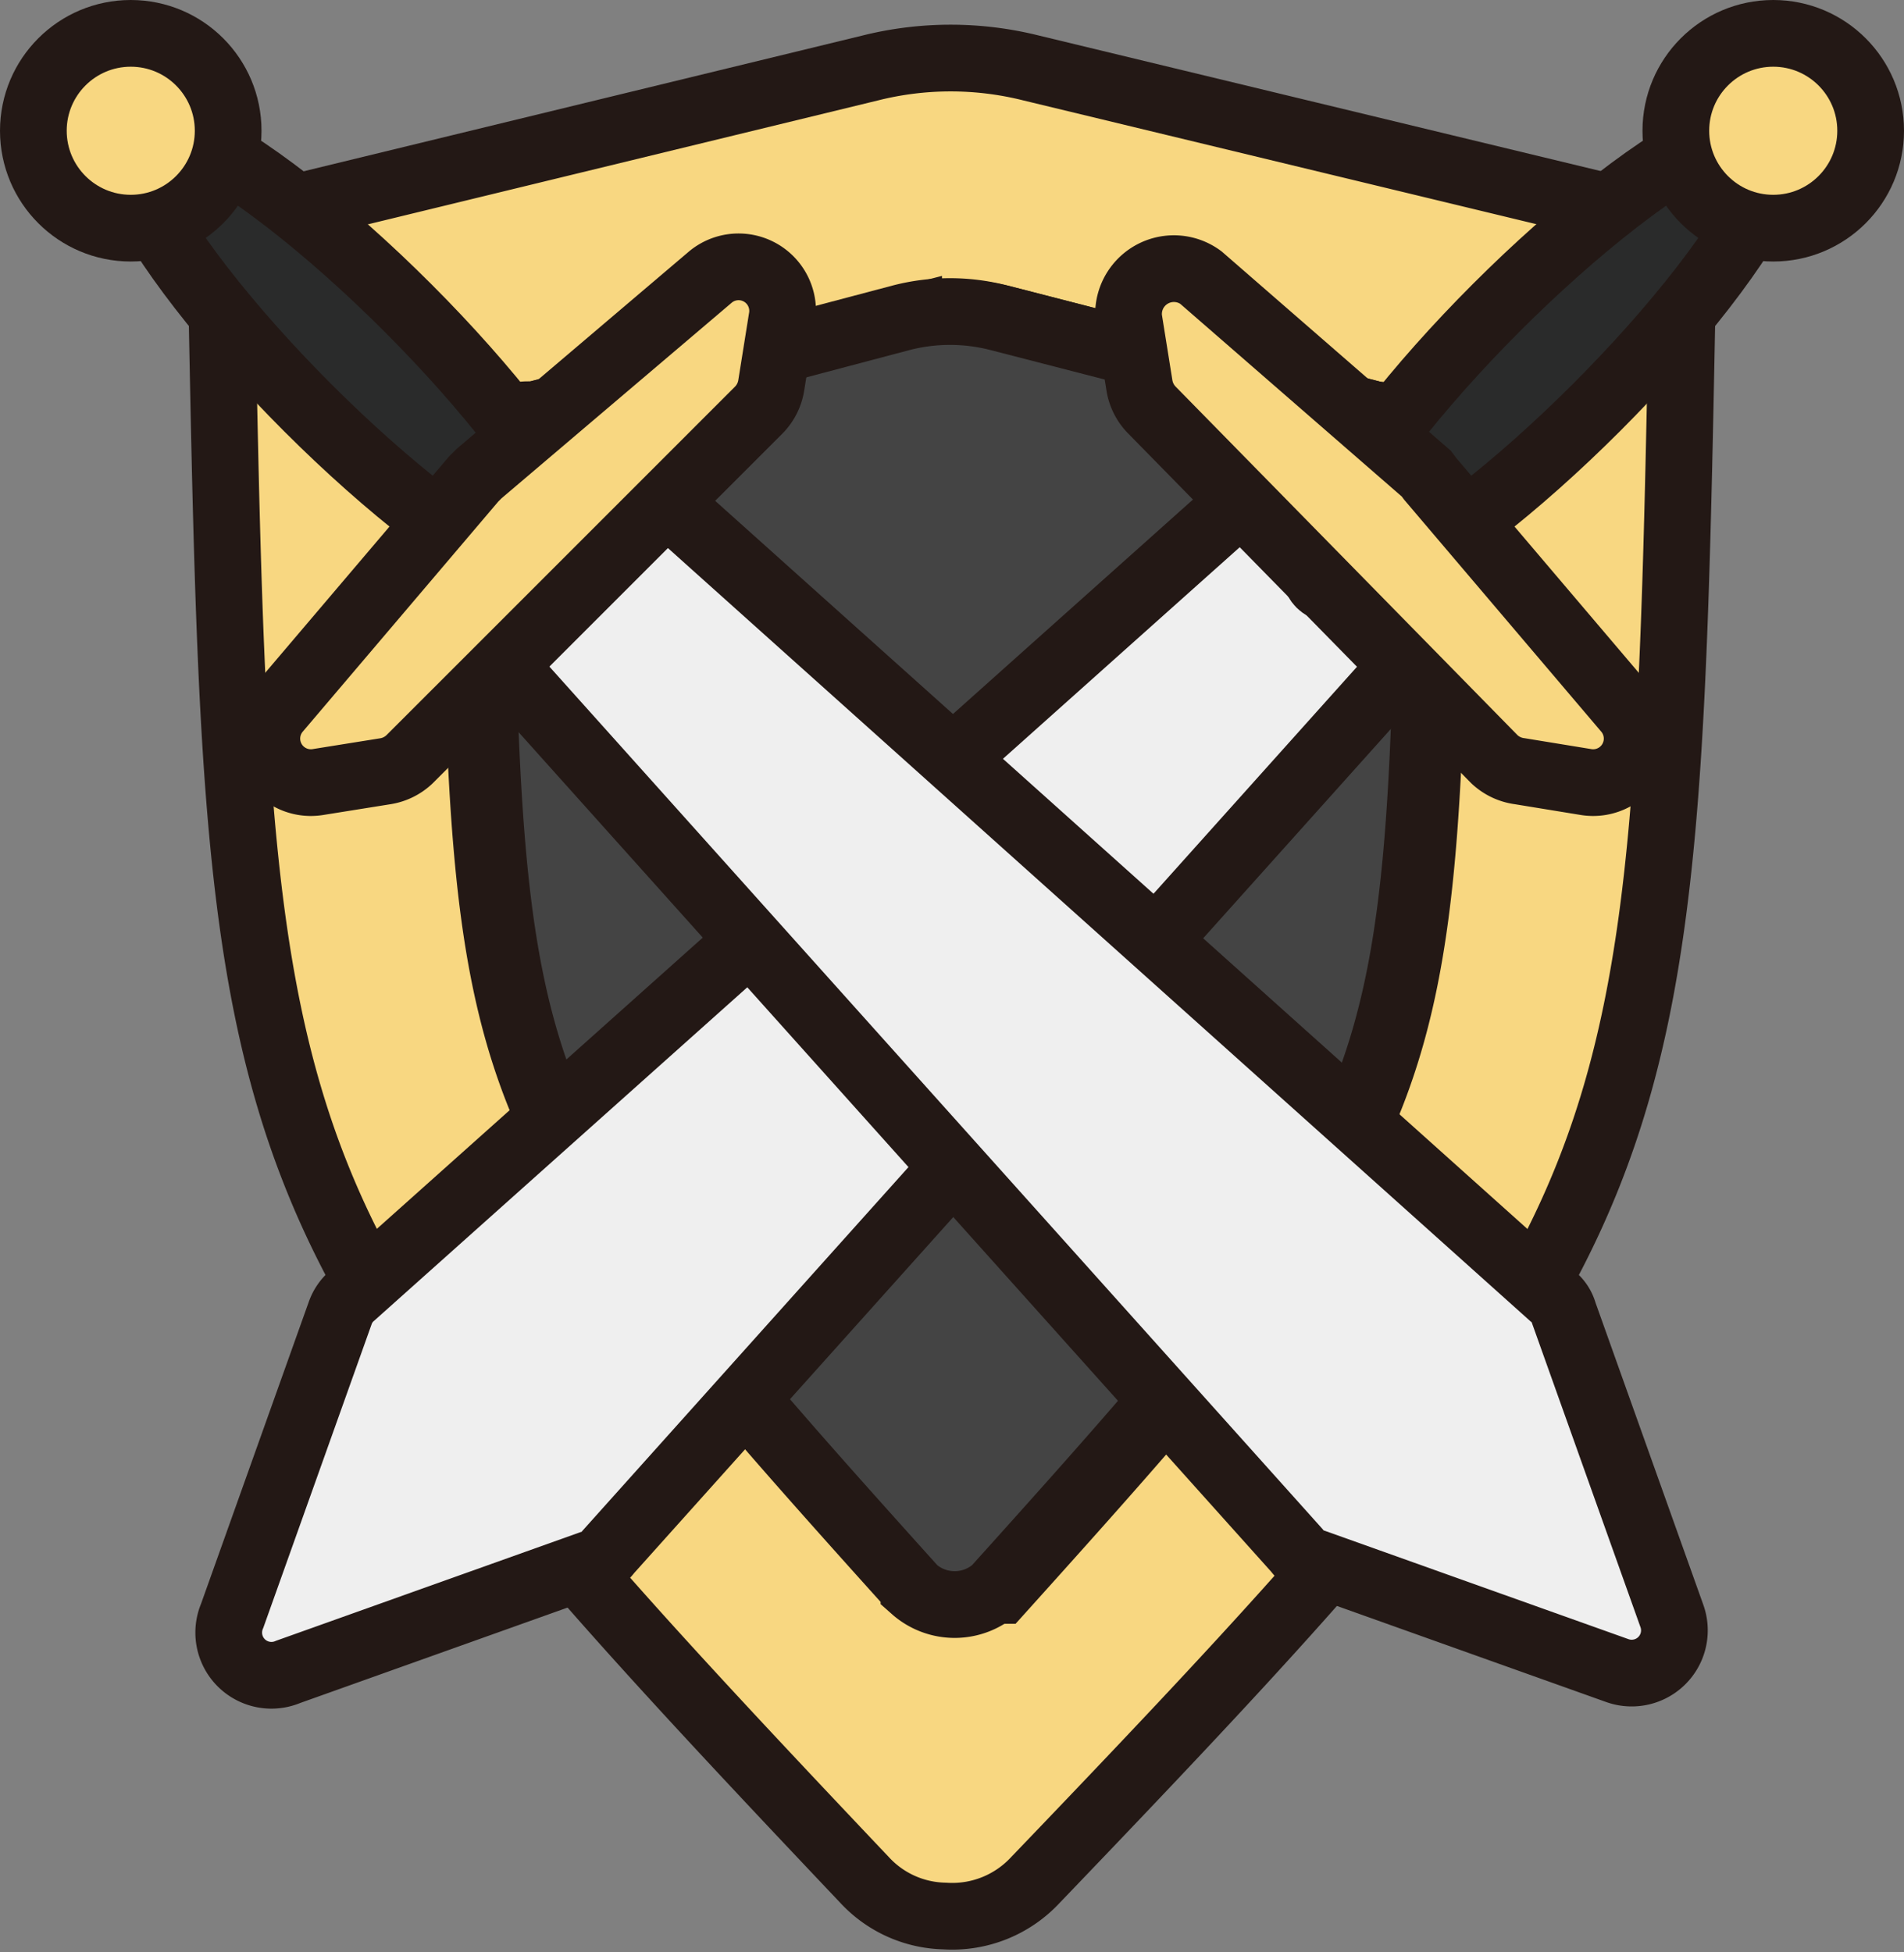 <svg xmlns="http://www.w3.org/2000/svg" viewBox="0 0 14.27 14.63"><rect x="0" y="0" width="14.27" height="14.63" fill="#808080" stroke="none"/><defs><style>.cls-1{fill:#f8d781;}.cls-1,.cls-2,.cls-3,.cls-4{stroke:#231815;stroke-miterlimit:10;stroke-width:0.5px;}.cls-2{fill:#444;}.cls-3{fill:#efefef;}.cls-4{fill:#2a2b2b;}</style></defs><g id="레이어_2" data-name="레이어 2"><g id="레이어_1-2" data-name="레이어 1"><path class="cls-1" d="M12.61,2.15A.62.62,0,0,0,12,1.54L7.73.51a2.48,2.48,0,0,0-1.21,0L5.45.77h0l-3.17.77a.62.62,0,0,0-.62.61c.13,6.73.14,7,4.82,11.94a.84.84,0,0,0,.6.27h0a.85.85,0,0,0,.68-.27C12.48,9.17,12.48,8.88,12.61,2.15ZM3.55,3.53A.41.41,0,0,1,4,3.11l2.81-.72h0a1.42,1.42,0,0,1,.71,0l2.83.73a.41.41,0,0,1,.41.42c-.08,4.71-.09,4.86-3.26,8.38l-.07,0h0a.47.47,0,0,1-.59-.05C3.64,8.39,3.63,8.24,3.55,3.53Z"/><path class="cls-2" d="M10.72,3.53a.41.41,0,0,0-.41-.42L7.48,2.38a1.46,1.46,0,0,0-.72,0h0L4,3.11a.41.41,0,0,0-.41.42c.08,4.71.09,4.86,3.26,8.38a.46.46,0,0,0,.61,0v0s0,0,0,0C10.63,8.39,10.64,8.24,10.72,3.53Z"/><path class="cls-3" d="M2.16,12.53l2.27-.81a.24.24,0,0,0,.13-.09l6.06-6.76a.34.34,0,0,0,0-.46l-.75-.75a.34.34,0,0,0-.46,0L2.64,9.71a.3.3,0,0,0-.09.13l-.81,2.27A.32.32,0,0,0,2.16,12.53Z"/><ellipse class="cls-4" cx="11.59" cy="2.68" rx="2.4" ry="0.53" transform="translate(1.5 8.98) rotate(-45)"/><circle class="cls-1" cx="13.29" cy="0.98" r="0.73"/><path class="cls-1" d="M10.69,3.55,9,2.08a.34.34,0,0,0-.54.31l.08.5a.34.34,0,0,0,.09.18L11.2,5.69a.34.34,0,0,0,.19.09l.49.08a.33.33,0,0,0,.31-.54L10.72,3.59Z"/><path class="cls-3" d="M12.53,12.11l-.81-2.27a.24.24,0,0,0-.09-.13L4.87,3.65a.34.34,0,0,0-.46,0l-.75.75a.34.34,0,0,0,0,.46l6.06,6.76a.24.24,0,0,0,.13.09l2.27.81A.32.32,0,0,0,12.53,12.11Z"/><ellipse class="cls-4" cx="2.68" cy="2.68" rx="0.53" ry="2.4" transform="translate(-1.11 2.68) rotate(-45)"/><circle class="cls-1" cx="0.98" cy="0.98" r="0.73"/><path class="cls-1" d="M3.55,3.59,2.08,5.32a.33.33,0,0,0,.31.54l.5-.08a.34.34,0,0,0,.18-.09L5.69,3.07a.34.34,0,0,0,.09-.18l.08-.5a.33.33,0,0,0-.54-.31L3.59,3.55Z"/></g></g></svg>